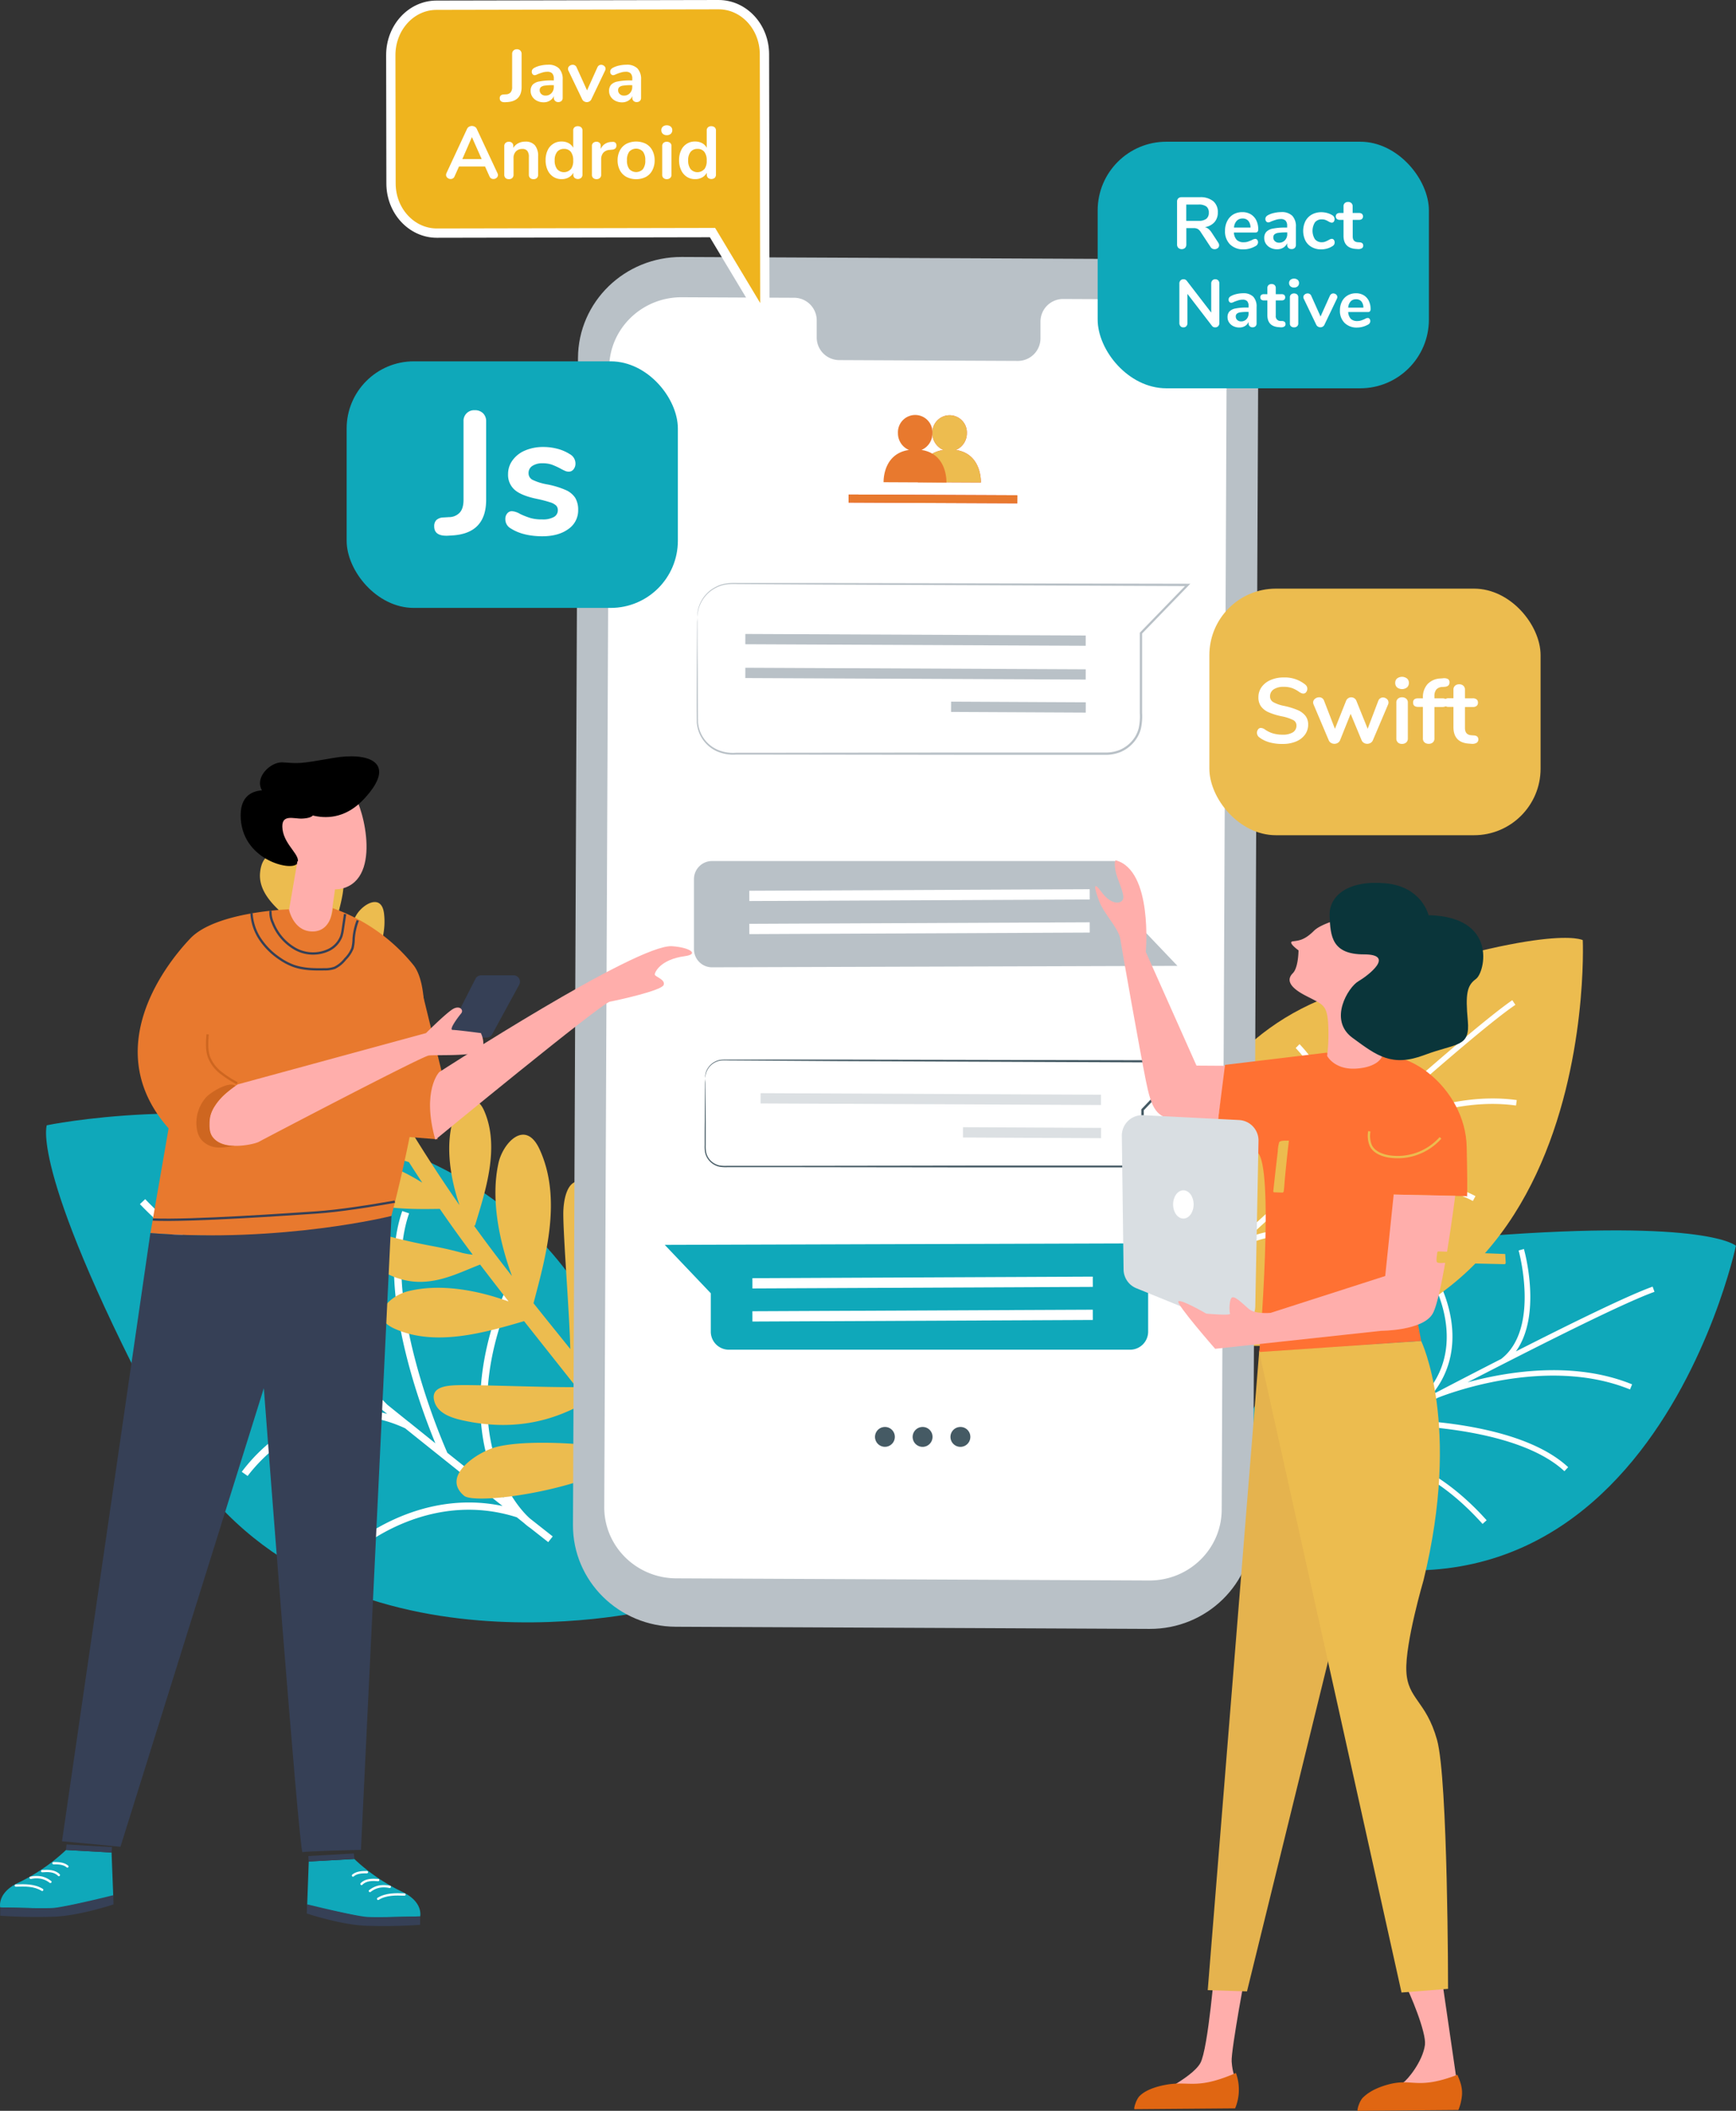 <?xml version="1.0" encoding="UTF-8"?>
<svg xmlns="http://www.w3.org/2000/svg" viewBox="0 0 746.04 906.81">
   <rect x="0" y="0" width="746.04" height="906.81" fill="#333333" stroke="none"/>
   <defs>
      <style>.cls-1{fill:#0fa8ba;}.cls-2{fill:#fff;}.cls-3{fill:#ecbc4f;}.cls-4{fill:#b9c1c7;}.cls-5{fill:#455a64;}.cls-6{fill:#e8505b;}.cls-7{fill:#edbc4f;}.cls-8{fill:#e8792e;}.cls-9{fill:#dce0e3;}.cls-10{fill:#ffaeab;}.cls-11{fill:#e5b34e;}.cls-12{fill:#ff7133;}.cls-13{fill:#d9dee2;}.cls-14{fill:#0a353a;}.cls-15{fill:#e06612;}.cls-16{fill:#364056;}.cls-17,.cls-18,.cls-20{fill:none;}.cls-17{stroke:#ce6620;}.cls-17,.cls-18,.cls-20,.cls-21{stroke-miterlimit:10;}.cls-18{stroke:#364056;}.cls-19{fill:#ce6620;}.cls-20{stroke:#ecbc4f;}.cls-21{fill:#efb41e;stroke:#fff;stroke-width:4px;}</style>
   </defs>
   <title>technology_1</title>
   <g id="Layer_2" data-name="Layer 2">
      <g id="Layer_1-2" data-name="Layer 1">
         <path class="cls-1" d="M522.35,651.67S543.07,538.3,638.7,531,746,535.2,746,535.2,702.29,742.46,522.35,651.67Z" />
         <path class="cls-2" d="M651.45,580.57c11.26-15.68,3.81-42.74,3.44-44l-2.27.64c.09.34,9.3,33.69-7.51,46.61h0c-9.35,4.77-18.87,9.69-28,14.46l-.11,0h0l-1.69.88c9-10.89,9.65-22.91,8.38-31.65A56.19,56.19,0,0,0,617,548.12l-2,1.23c.19.32,18.63,31.37-6.35,53.32-13.89,7.26-26.54,14-36,19,16.59-23.24,8-50.16,7.86-50.45l-2.24.75c.1.29,9.43,29.41-10.86,52.48l-2.59,1.39a21.59,21.59,0,0,0-2.46,1.3l-6.5,3.48,1.11,2.09,8.35-4.47c9.43-4.33,39.82-9.2,71.8,26.44l1.76-1.58c-23.93-26.67-48.45-31.89-64-29.94,5.92-3.15,13-6.91,20.84-11,4.18,0,55.32.12,76.58,19.87l1.61-1.73c-19.08-17.73-59.8-20.16-73.76-20.47l9.64-5.06,0,0,.17-.15,7.94-4.15c1.84-.72,46-18.47,82.59-3.56l.9-2.19c-25.3-10.32-54.13-5.37-70.73-.87,33-17,67.31-34.23,80.35-38.88l-.8-2.23C700,556.38,676.84,567.67,651.45,580.57Z" />
         <path class="cls-3" d="M492.58,572.43s-8.2-114.95,82.61-145.83,105-22.71,105-22.71S689.47,615.51,492.58,572.43Z" />
         <path class="cls-2" d="M599.88,471.4c7-18-7-42.34-7.63-43.49l-2,1.19c.18.3,17.4,30.3,4.34,47h0c-7.86,6.95-15.85,14.08-23.54,21l-.1.08h0l-1.43,1.27c6-12.78,3.65-24.59.23-32.74a56.33,56.33,0,0,0-11.28-17.15l-1.65,1.69c.26.26,25.86,25.73,7.14,53.21-11.64,10.5-22.22,20.13-30.1,27.33,10.28-26.64-4.79-50.56-5-50.81l-2,1.28c.16.26,16.46,26.13,2.56,53.53l-2.17,2a20,20,0,0,0-2,1.88c-3.33,3.05-5.29,4.86-5.43,5l1.6,1.74c.16-.15,2.71-2.5,7-6.41,8-6.54,36.26-18.83,76.12,7.7l1.31-2c-29.82-19.86-54.87-18.81-69.45-13.05,4.95-4.52,10.89-9.93,17.44-15.87,4-1.06,53.61-13.67,79.11.16l1.13-2.08c-22.9-12.41-62.94-4.62-76.53-1.44l8.08-7.3,0,0a1.22,1.22,0,0,1,.12-.19c2.18-2,4.4-4,6.65-6,1.6-1.15,40-29.36,79.1-24l.32-2.34c-27.07-3.69-53.76,8.28-68.71,16.78,27.68-24.72,56.66-49.93,68.12-57.69l-1.33-2C640.91,435.86,621.26,452.58,599.88,471.4Z" />
         <path class="cls-1" d="M278.73,691.82s-147.72,34.84-207-76.7-51.62-131.7-51.62-131.7S293.29,426.81,278.73,691.82Z" />
         <path class="cls-2" d="M124.81,573.6c-24.87-5.32-53.58,18-54.93,19.07l2,2.41c.36-.3,35.73-29,60.19-15.54h0c10.69,8.76,21.65,17.65,32.25,26.19l.11.11h0c.65.53,1.3,1.06,2,1.58-17.87-5.06-32.74.44-42.62,6.59a74.16,74.16,0,0,0-19.92,18.29l2.55,1.78c.28-.39,28-39,67.67-20.48,16.1,12.93,30.84,24.65,41.86,33.38-36.8-7.76-64.72,16.87-65,17.14l2.08,2.31c.3-.27,30.51-26.91,69.05-14.6l3,2.4a27.3,27.3,0,0,0,2.87,2.27l7.63,6,1.93-2.45c-.23-.17-3.81-3-9.8-7.71-10.19-9.1-32.11-43.18-6-100.58l-2.84-1.29c-19.53,42.95-12.9,75.28-2.33,93-6.93-5.49-15.21-12.07-24.31-19.34-2.23-5-29.05-66.8-16.44-102.87l-2.94-1c-11.32,32.38,7.23,82.79,14.23,99.79l-11.19-9,0-.08-.28-.12q-4.53-3.63-9.18-7.39c-1.84-1.83-46.6-45.79-47.9-97.76l-3.11.07c.9,36,22.08,68.15,36.28,85.8-37.95-30.79-76.83-63.15-89.32-76.42l-2.27,2.14C70,527.73,95.85,549.77,124.81,573.6Z" />
         <path class="cls-3" d="M199.46,642.59c-10.17-8.52,5.95-18.92,13.75-20.94,15.19-3.9,48.07-.83,56.86,2-2.14-2.4-4.21-4.87-6.24-7.42q-5.59-7.08-11.23-14.13c-8.3,4.25-25.52,14.18-53.26,8.2-4.66-1-10.76-2.76-12.51-7.75-2.42-6.94,5.32-7.36,10.23-7.48,8.39-.22,37.19,1,50.61.83q-11.23-14.15-22.45-28.33c-17.31,5.06-38.35,11.09-55.8,3.17-11.42-5.19-1.75-14.12,5.86-16,13.62-3.43,29.5-.61,43.31,4.39q-5.24-6.7-10.41-13.44c-.62-.81-1.23-1.62-1.86-2.43-8.28,3.23-15.92,7.2-25.13,7.42s-17.29-3.85-23.95-9.75c-2.94-2.61-6.87-5.36-7.32-9.67-.64-6,5.8-3.44,9.72-2.25a245,245,0,0,0,25.52,6.18c4.71.86,9.1,1.83,13.57,3.08a33.26,33.26,0,0,0,4.41.74q-7.24-9.66-14.13-19.67c-15.24.23-33.67.38-46.09-10-8.12-6.81,1.75-11.91,8.39-11.76,10.29.23,20.9,4.66,30.16,10.51-1.93-2.93-3.85-5.89-5.74-8.85-17.08-5.22-38.33-11.41-48.36-27.5-6.38-10.23,6.36-12.27,13.6-9.77A59.08,59.08,0,0,1,160.59,474c-.79-1.38-1.57-2.77-2.33-4.15-1.86-3.32-3.56-6.68-5.16-10.07-15.08-2.45-33.41-5.47-43.86-17.91-6.83-8.12,3.8-11.41,10.31-10.11,10.32,2.07,20.23,8.56,28.42,16.16-2.13-5.31-4.06-10.67-5.9-16.08-11.86-3.85-26.18-8.62-33-19.93-4.5-7.43,4.51-8.75,9.61-6.88,7.4,2.72,14.06,8.38,19.48,14.82-1.93-5.95-3.82-11.91-5.82-17.86-4.44-3.47-8.82-7.5-12.56-11.06-4.41-4.22-8.69-9.59-8-16.14.84-8.62,7-10.24,13.63-5.32a20,20,0,0,1,6.48,8.55,17.32,17.32,0,0,1,3.93-8.49c2-2.08,3.95-2.67,5.67-2.25,2.92.66,5.18,4.19,5.88,8.07,1.24,6.87-1.43,13.91-2.81,20.55a39.17,39.17,0,0,0-.69,6.33c-.13,2.93-.12,5.89-.42,8.74,1.28,3.93,2.55,7.86,3.84,11.78h0c-.51-10.21.84-21.41,5.93-29.78,2.82-4.64,10.7-9.22,11.8-.61,1.77,13.83-7.46,27.11-14.51,37.83l-.67.11c.61,1.79,1.24,3.57,1.88,5.37a2.22,2.22,0,0,1,.09.28,227.09,227.09,0,0,0,11.49,26.86l0,0a41.49,41.49,0,0,1,1.3-10.28c1.58-6,8.7-13.52,12.68-4.47,5.12,11.62,2.43,25.14-1,37.24,6.72,11,13.79,21.85,21.17,32.43-3.89-11.51-5.94-24.59-3-35.78,1.7-6.41,9.33-14.49,13.6-4.8,6.85,15.56.65,34.3-3.9,49.27l-.39.2h0c3.53,4.92,7.15,9.77,10.81,14.56,1.81,2.35,3.62,4.7,5.44,7l0,0c-5.74-15.77-9.13-33.59-5.77-48.6,1.91-8.57,11.56-19.1,17.66-5.8,9.76,21.27,2.62,46.14-2.62,66.09h0c5.24,6.58,10.54,13.12,15.8,19.67-.36-15.55-3-47.71-3-58.15,0-4.89,1.3-16.35,9.14-13.5,4.34,1.58,7.93,10.46,8.89,14.73,2.15,9.52-1.5,44.34-6.9,67.09h0q5.57,7,11,14.15c1.33,1.76,2.7,3.49,4.08,5.19-2.55-23-4.53-68.11-.83-78.93,1.89-5.5,6.37-14,13.39-12.56,7.28,1.5,6.72,12.66,7.83,18.4,2.56,13.23-5,54.92-7.54,62.42-1.95,5.81-5.23,11.43-7.45,17l.19.2q4.89,5.53,10,10.68l.24-1.08c3.93-18.52,9.85-58.36,12.82-71,1.38-5.85,6.14-19.19,14.74-13.59,4.74,3.11,6.55,14.77,6.49,20.15-.08,11.18-12.42,47.32-24.51,73-.21.48-.44.93-.66,1.39,11.51,10.84,23.54,21.09,35.35,32.38,3.58,3.4-1.4,9.27-5,5.85-17.07-16.3-35.29-30.24-51.08-47.49C249.09,641,204.06,646.44,199.46,642.59Z" />
         <path class="cls-4" d="M494,699.78l-203.62-.93c-24.49-.11-44.25-19.69-44.15-43.74l2.16-501.33c.1-24.07,20.06-43.49,44.56-43.38l203.62.92c24.49.12,44.25,19.7,44.15,43.75L538.53,656.4C538.43,680.46,518.48,699.89,494,699.78Z" />
         <path class="cls-2" d="M496.25,128.63l-39.48-.18a9.72,9.72,0,0,0-9.63,9.8l0,7a9.71,9.71,0,0,1-9.62,9.8l-77-.35a9.72,9.72,0,0,1-9.54-9.89l0-7a9.73,9.73,0,0,0-9.55-9.89l-13.88-.06L293,127.7c-17.16-.07-31.14,13.53-31.21,30.38l-2.11,489.34c-.07,16.84,13.77,30.56,30.92,30.64l203.22.92c17.16.08,31.13-13.53,31.2-30.38l2.11-489.34C527.24,142.42,513.4,128.7,496.25,128.63Z" />
         <path class="cls-5" d="M384.55,617.22a4.26,4.26,0,1,1-4.26-4.19A4.23,4.23,0,0,1,384.55,617.22Z" />
         <path class="cls-5" d="M400.75,617.22a4.27,4.27,0,1,1-4.26-4.19A4.23,4.23,0,0,1,400.75,617.22Z" />
         <path class="cls-5" d="M417,617.22a4.27,4.27,0,1,1-4.27-4.19A4.23,4.23,0,0,1,417,617.22Z" />
         <path class="cls-4" d="M299.68,265.14s0-.36,0-1.07a14.16,14.16,0,0,1,.53-3.1,14.62,14.62,0,0,1,7.85-9.06c2.42-1.26,5.59-1.56,8.84-1.44h37l156.47.31h1.16l-.8.83-20.06,20.71.14-.34v34.3a25.06,25.06,0,0,1-.52,6.82,14.56,14.56,0,0,1-3.29,6.05,15.32,15.32,0,0,1-5.64,4,17,17,0,0,1-6.77,1.12H461.37l-50.56,0-85.61-.11-8.91,0a17.38,17.38,0,0,1-8.39-1.48,14.74,14.74,0,0,1-8.45-12.28c-.08-9.55,0-17.71,0-24.41s.07-11.85.09-15.41c0-1.73,0-3.07.05-4s.05-1.37.05-1.37,0,.46.06,1.37,0,2.27.05,4c0,3.56,0,8.75.09,15.41s0,14.9.14,24.37A14.14,14.14,0,0,0,308.18,322a16.72,16.72,0,0,0,8.11,1.39l8.91,0,85.61-.11,50.56,0h13.26a16,16,0,0,0,6.38-1.05,14.25,14.25,0,0,0,5.27-3.7,13.51,13.51,0,0,0,3.06-5.65,24.09,24.09,0,0,0,.49-6.57v-34.5l.14-.15,20.08-20.7.36.83-156.48-.65-26.3-.15-10.72-.07c-3.29-.14-6.28.11-8.69,1.33a14.29,14.29,0,0,0-5.45,4.3,14.72,14.72,0,0,0-2.38,4.49A20.31,20.31,0,0,0,299.68,265.14Z" />
         <polygon class="cls-4" points="466.58 277.43 320.3 276.76 320.31 272.35 466.59 273.01 466.58 277.43" />
         <polygon class="cls-4" points="466.58 291.95 320.3 291.29 320.31 286.87 466.59 287.54 466.58 291.95" />
         <rect class="cls-4" x="435.44" y="274.82" width="4.42" height="57.88" transform="translate(131.77 739.94) rotate(-89.72)" />
         <path class="cls-6" d="M410.8,193.3a7.76,7.76,0,0,0,4.71-7.19,7.42,7.42,0,1,0-14.83-.06,7.76,7.76,0,0,0,4.73,7.25C394,195,394.52,207.16,394.52,207.16l27,.13S422.11,195,410.8,193.3Z" />
         <path class="cls-7" d="M410.8,193.3a7.76,7.76,0,0,0,4.71-7.19,7.42,7.42,0,1,0-14.83-.06,7.76,7.76,0,0,0,4.73,7.25C394,195,394.52,207.16,394.52,207.16l27,.13S422.11,195,410.8,193.3Z" />
         <path class="cls-8" d="M396,193.3a7.74,7.74,0,0,0,4.71-7.19,7.42,7.42,0,1,0-14.82-.06,7.75,7.75,0,0,0,4.72,7.25c-11.41,1.68-10.89,13.86-10.89,13.86l27,.13S407.3,195,396,193.3Z" />
         <rect class="cls-6" x="364.68" y="212.61" width="72.52" height="3.45" transform="translate(0.98 -1.82) rotate(0.26)" />
         <rect class="cls-8" x="364.68" y="212.61" width="72.52" height="3.47" transform="translate(0.98 -1.82) rotate(0.26)" />
         <path class="cls-5" d="M303.08,463.06a5.55,5.55,0,0,1,0-1.05,7,7,0,0,1,1-2.93,7.89,7.89,0,0,1,3.84-3.28c1.94-.86,4.38-.52,7-.6h44.86l151,.31H512l-.79.83L491.4,477.12l.14-.34v1.65q0,6.18,0,12.28c0,1,0,2,0,3.07a8,8,0,0,1-.81,3.1,8.31,8.31,0,0,1-4.75,4.17,9.2,9.2,0,0,1-3.18.47H461.71l-45.59,0-77.2-.1-15.68,0-7.21,0h-3.44a16.06,16.06,0,0,1-3.38-.19,8.11,8.11,0,0,1-5.18-3.61,7.85,7.85,0,0,1-1.08-2.82,16.28,16.28,0,0,1-.12-2.85c0-3.66,0-7,.05-10,0-6,.07-10.68.09-13.89,0-1.57,0-2.77.06-3.62s.05-1.23.05-1.23,0,.42.05,1.23,0,2,.05,3.62c0,3.21.05,7.88.1,13.89,0,3,0,6.38,0,10a17,17,0,0,0,.13,2.77,7.18,7.18,0,0,0,1,2.62,7.58,7.58,0,0,0,4.85,3.35,15.79,15.79,0,0,0,3.26.15H316l7.21,0,15.68,0,77.2-.11,45.59,0h21.06a8.12,8.12,0,0,0,2.84-.42,7.31,7.31,0,0,0,4.17-3.66,7,7,0,0,0,.72-2.73c0-1,0-2,0-3V476.58l.13-.14c6.78-7.12,13.47-14.14,19.79-20.79l.37.84-151-.64-44.86-.29c-2.62.05-5-.31-6.86.49a7.69,7.69,0,0,0-3.78,3.13A7.46,7.46,0,0,0,303.2,462C303.1,462.7,303.1,463.06,303.08,463.06Z" />
         <polygon class="cls-9" points="473.14 474.71 326.86 474.04 326.87 469.63 473.15 470.29 473.14 474.71" />
         <rect class="cls-9" x="441.26" y="456.89" width="4.42" height="59.35" transform="translate(-45.22 927.69) rotate(-89.72)" />
         <path class="cls-1" d="M493.41,541.87v30.27a7.76,7.76,0,0,1-7.83,7.69H313.3a7.76,7.76,0,0,1-7.84-7.69V555.59L285.68,534.8l199.87-.62A7.76,7.76,0,0,1,493.41,541.87Z" />
         <polygon class="cls-2" points="323.35 553.52 469.63 552.85 469.62 548.44 323.34 549.1 323.35 553.52" />
         <polygon class="cls-2" points="323.35 567.73 469.63 567.06 469.62 562.65 323.34 563.31 323.35 567.73" />
         <path class="cls-4" d="M298.23,407.86V377.59a7.77,7.77,0,0,1,7.83-7.69H478.35a7.77,7.77,0,0,1,7.83,7.69v16.55L506,414.93l-199.87.63A7.77,7.77,0,0,1,298.23,407.86Z" />
         <polygon class="cls-2" points="468.29 396.22 322.01 396.88 322.03 401.3 468.31 400.63 468.29 396.22" />
         <polygon class="cls-2" points="468.29 382.01 322.01 382.67 322.02 387.08 468.31 386.42 468.29 382.01" />
         <path class="cls-10" d="M526.84,457.87l-12.65-.08L492.4,408.93s3.16-35.14-13-39.36c0,0-.71.7,0,4.57s4.21,10.19,3.16,12.3-5.27,2.11-9.14-3.16-3.16-1.76-1.05,3.86,8.43,11.6,9.14,16.52,8.43,48.15,10.89,60.45,4.57,16.17,13,16.87S523.33,482,523.33,482Z" />
         <path class="cls-10" d="M603.37,851.54c2.64,4.75,9.63,21.64,9,26.89-.92,7.25-7.77,15.42-9.49,16.34,0,0-.09.05-.09.1,0,.43,6.24,1.09,11.43.43,3.19-.41,8.67-.47,11.53-3.23l-6.26-43h0Z" />
         <path class="cls-10" d="M522.18,843.37l13.71.7s-6.94,36.69-6.59,41.61,1.58,7,1.58,7,.09,7.65-2.9,8-33.65.44-33.65.44,17.84-8.17,21.53-14.85C519.24,880.12,522.18,843.37,522.18,843.37Z" />
         <polygon class="cls-11" points="535.89 855.5 519.02 854.97 541.16 580.31 604.42 576.62 535.89 855.5" />
         <path class="cls-3" d="M541.16,580.83l69.59-4.74s17.4,35.85,1,102.8c0,0-7.9,26.89-7.38,39s8.44,12.65,13.18,29.52,4.75,107,4.75,107l-20,1.58Z" />
         <path class="cls-12" d="M610.75,576.09l-69.59,4.74s6.85-81.18-1-85.93-17.93-4.22-17.93-4.22l4.22-33.21,43.84-5.27s5.19,10.54,18.9,3.16,40.59,11.6,41.12,37.43,0,21.09,0,21.09l-31.46-.7Z" />
         <path class="cls-13" d="M491.34,479.08l41.15,2.09a8.81,8.81,0,0,1,8.35,9l-1.39,71.13a8.8,8.8,0,0,1-12.11,8l-39-15.87a8.81,8.81,0,0,1-5.49-8L482.1,488A8.79,8.79,0,0,1,491.34,479.08Z" />
         <path class="cls-10" d="M598.93,513.18l-3.64,35L546.08,564s-6.68.71-9.49-1.75-5.62-5.28-7-4.92-1.4,6-1,7-10.19,0-10.19,0-10.9-6.32-12-5.27,15.81,20.39,15.81,20.39l71.35-7.73s17.92,0,22.14-7.39,9.67-50.61,9.67-50.61Z" />
         <path class="cls-10" d="M585.09,392.45s-16.16,3.17-20.38,7.38-6.68,4.22-9.14,4.57,2.46,3.87,2.46,3.87,0,7.38-2.46,9.84-2.11,5.62,5.27,9.49,9.14,3.86,9.84,10.89a77,77,0,0,1-.35,15.12s3.15,6.19,12.83,5.44c9.05-.7,10.63-4.92,10.63-4.92s8.52-10.37,8.17-20.56S604.07,396.67,585.09,392.45Z" />
         <path class="cls-14" d="M613.91,393.16s-2.81-12.31-18.62-13.71-24.25,5.27-23.9,14.06S572.44,410,586.15,410s1.76,9.14-2.46,11.6-13,16.52-2.46,24.25,16.87,12.66,30.93,7.38,19.68-3.16,18.62-14.76-.35-15.11,3.52-17.92S643.79,393.86,613.91,393.16Z" />
         <path class="cls-15" d="M531.14,890.56c-17.39,7.51-20,3.1-30.51,5.14-7.51,1.44-10.11,4-10.8,4.67-1.59,1.45-2.79,5.74-2.27,5.74l43.23-.35a20.79,20.79,0,0,0,1.54-6.37A21.14,21.14,0,0,0,531.14,890.56Z" />
         <path class="cls-15" d="M626.32,891.33c-17.39,6.63-19.18,1.31-29.74,4.17-7.38,2-10.11,4.94-10.81,5.58-1.58,1.45-2.79,5.73-2.26,5.73l43.23-.35a21.31,21.31,0,0,0,1.54-6.37C628.59,896.19,627,893.14,626.32,891.33Z" />
         <rect class="cls-1" x="148.97" y="155.23" width="142.34" height="105.93" rx="28.87" />
         <rect class="cls-1" x="471.72" y="60.88" width="142.34" height="105.93" rx="29.51" />
         <rect class="cls-3" x="519.72" y="252.88" width="142.34" height="105.93" rx="28.59" />
         <path class="cls-16" d="M206.8,419h13.9a2.75,2.75,0,0,1,2.41,4.07l-11.58,21.23a2.76,2.76,0,0,1-2.35,1.44l-13.34.32a2.76,2.76,0,0,1-2.52-4l11-21.55A2.76,2.76,0,0,1,206.8,419Z" />
         <path class="cls-8" d="M175.93,488.46l12.21,1s-7.51-19,1.67-29.07l-8.51-34.75Z" />
         <path class="cls-10" d="M121.18,358.21s11.52,29.16,27.45,23,6.37-38.47,2.45-40.92-9.56,4.41-15,8.08-5.15,2.45-8.58,2.21S117.75,347.68,121.18,358.21Z" />
         <path d="M125,346s16.82,13,31.51-2.84,1.66-20.14-13.27-17.54-14.45,2.37-21.8,1.9S102.24,341.47,125,346Z" />
         <path d="M129.49,343.36s11.69,7.67.47,8.3c-3.78.21-9.48-2.37-8.53,4.74s8.53,11.37,6.16,14.69-24.17-1.66-24.17-20.85S129.49,343.36,129.49,343.36Z" />
         <path class="cls-10" d="M127.83,369.9l-4,23.22s1,11.38,9.48,11.62S143,388.86,143,388.86l1-6.93S137.07,381.51,127.83,369.9Z" />
         <path class="cls-8" d="M124.16,390.64s-31.43,1-42.38,12.52c-12.32,12.95-38.46,48.65-9.32,81.59l-7.82,45s66.82,5.45,103.55-7.35c0,0,24.17-89.33,9.48-107.81A77.61,77.61,0,0,0,143,390.16s-.4,10-8.69,10S124.16,390.64,124.16,390.64Z" />
         <path class="cls-16" d="M64.62,529.73,26.65,791l25.12,2.37,61.61-197S128.54,796.19,130,795.71s25.12-1,25.12-1l13.11-272.34S121.43,534.11,64.62,529.73Z" />
         <path class="cls-10" d="M102.29,465.82s-14,8-12.36,19,19.23,6.87,21.29,5.72,69.82-36.62,73-37.08,22.66.68,23.35-3a11,11,0,0,0-.91-6.64s-10.31-1.37-12.14-1.37,2.52-5.72,3.67-7.1-.46-3.43-3.21-2.06-11.9,10.53-11.9,10.53Z" />
         <path class="cls-10" d="M188.75,460.58s-7.63,7.86-1.67,29.06c0,0,71.24-58.61,75-59.32s22.16-4.77,23.11-7.15-3.81-3.57-3.81-4.53,2.38-6.43,12.86-7.86c6.59-.9,2-3.82-5.48-4.29C273.56,405.54,188.75,460.58,188.75,460.58Z" />
         <path class="cls-1" d="M28.37,794.76l19.57,1.09.73,18.86-25,5.27L.09,819.42s-1.46-6.17,7.61-10.52A80.58,80.58,0,0,0,28.37,794.76Z" />
         <path class="cls-16" d="M.09,819.42V823a225.1,225.1,0,0,0,23.7.39c11-.55,25-5.26,25-5.26l-.11-3.95S28.82,819.15,23,819.64C19,820,.09,819.42.09,819.42Z" />
         <path class="cls-2" d="M13.3,807.21a11.14,11.14,0,0,1,4.38-.08,8.69,8.69,0,0,1,3.62,1.7c.5.4,1.22-.31.71-.71a10.09,10.09,0,0,0-4.06-2,12.49,12.49,0,0,0-4.91.09c-.64.12-.37,1.08.26,1Z" />
         <path class="cls-2" d="M18.13,804.34c2.33-.18,5.06-.29,6.82,1.54.45.47,1.15-.24.71-.7-2-2-4.92-2-7.53-1.84-.64,0-.64,1,0,1Z" />
         <path class="cls-2" d="M23,800.92c1.88,0,4.07,0,5.6,1.27a.49.49,0,1,0,.7-.7c-1.76-1.48-4.11-1.57-6.3-1.57a.5.5,0,0,0,0,1Z" />
         <path class="cls-2" d="M6.8,810.53c3.75-.15,7.79-.27,11.1,1.79.55.34,1.05-.52.5-.86-3.46-2.16-7.67-2.08-11.6-1.93-.64,0-.64,1,0,1Z" />
         <polygon class="cls-16" points="47.97 795.85 28.32 794.74 28.6 792.39 48.14 793.5 47.97 795.85" />
         <path class="cls-1" d="M152.27,798.63l-19.58,1.08L132,818.57l25,5.27,23.57-.56s1.45-6.16-7.61-10.51A80.65,80.65,0,0,1,152.27,798.63Z" />
         <path class="cls-16" d="M180.55,823.28v3.63a226.67,226.67,0,0,1-23.71.38c-11-.55-25-5.26-25-5.26l.11-3.95s19.85,4.93,25.63,5.42C161.67,823.84,180.55,823.28,180.55,823.28Z" />
         <path class="cls-2" d="M167.6,810.11a12.3,12.3,0,0,0-4.91-.08,9.84,9.84,0,0,0-4.06,2c-.51.4.2,1.1.7.7A8.92,8.92,0,0,1,163,811a11,11,0,0,1,4.38.09c.62.11.89-.85.26-1Z" />
         <path class="cls-2" d="M162.51,807.21C159.9,807,156.93,807,155,809c-.44.46.26,1.17.71.71,1.76-1.84,4.49-1.72,6.82-1.54.64,0,.64-1,0-1Z" />
         <path class="cls-2" d="M157.68,803.78c-2.19,0-4.54.09-6.31,1.57a.5.5,0,1,0,.71.7c1.53-1.27,3.72-1.27,5.6-1.27a.5.5,0,0,0,0-1Z" />
         <path class="cls-2" d="M173.84,813.39c-3.93-.15-8.15-.23-11.61,1.93-.54.34,0,1.2.51.86,3.3-2.06,7.35-1.93,11.1-1.79.64,0,.64-1,0-1Z" />
         <polygon class="cls-16" points="132.66 799.72 152.32 798.6 152.03 796.25 132.5 797.36 132.66 799.72" />
         <path class="cls-17" d="M101.91,465.36a47,47,0,0,1-7.17-4.64,15.87,15.87,0,0,1-5-6.81c-1-3.05-.78-6.35-.51-9.56" />
         <path class="cls-18" d="M65.69,523.91c16.45.73,59.51-2.33,69.83-3s24-2.89,34.15-4.67" />
         <path class="cls-19" d="M97.76,469.12a24.4,24.4,0,0,0-5.55,6.14,12.74,12.74,0,0,0-2.14,7.05c-.07,2.14,0,4.42,1.26,6.14,2.16,2.94,6.22,4,9.74,3.83-2.53.26-5.84,1-8.35.6a9.76,9.76,0,0,1-6.48-3.61A10.08,10.08,0,0,1,84.6,485a16.62,16.62,0,0,1,4-13.64c1.76-1.94,9.92-7.17,12.53-4.82C99.93,467.36,98.7,468.35,97.76,469.12Z" />
         <path class="cls-18" d="M116.25,391.29a10.86,10.86,0,0,0,1,5.18,22.05,22.05,0,0,0,9.68,11.2,15.77,15.77,0,0,0,14.51.36,10.79,10.79,0,0,0,5.28-5.92,18.16,18.16,0,0,0,.58-2.73l1-6.71" />
         <path class="cls-18" d="M108.09,392.33a22.31,22.31,0,0,0,3.71,11.13,30.37,30.37,0,0,0,8.36,8.32,26.22,26.22,0,0,0,6,3.16c4.21,1.49,8.78,1.56,13.24,1.47a12.32,12.32,0,0,0,4.41-.64,12.88,12.88,0,0,0,4.56-3.76,13.42,13.42,0,0,0,3.11-4.67,17.85,17.85,0,0,0,.5-4.07,27.26,27.26,0,0,1,1.78-7.87" />
         <path class="cls-2" d="M186.6,226.15a3.73,3.73,0,0,1,.94-2.75,4.61,4.61,0,0,1,3-1.09l2.41-.15a6.28,6.28,0,0,0,4.67-2c1.06-1.2,1.58-3,1.58-5.49V181.05a4.54,4.54,0,0,1,4.82-4.82,4.83,4.83,0,0,1,3.58,1.32,4.72,4.72,0,0,1,1.32,3.5v33.66q0,14.22-14.08,15.28l-2.41.15Q186.6,230.37,186.6,226.15Z" />
         <path class="cls-2" d="M219.58,227.06a4.49,4.49,0,0,1-2.41-4.07,3.55,3.55,0,0,1,.83-2.45,2.62,2.62,0,0,1,2-.94,8.28,8.28,0,0,1,3.54,1.21,33.29,33.29,0,0,0,4.4,1.73,18.05,18.05,0,0,0,5.09.6,9.69,9.69,0,0,0,4.93-1,3.28,3.28,0,0,0,1.77-2.94,2.81,2.81,0,0,0-.72-2,6.52,6.52,0,0,0-2.56-1.4,55.48,55.48,0,0,0-5.61-1.46q-6.7-1.37-9.6-3.85a8.54,8.54,0,0,1-2.9-6.85,9.9,9.9,0,0,1,2-6,12.64,12.64,0,0,1,5.39-4.14,19.57,19.57,0,0,1,7.79-1.47,23.25,23.25,0,0,1,6.1.79,18.46,18.46,0,0,1,5.27,2.29,4.57,4.57,0,0,1,2.41,4,3.88,3.88,0,0,1-.83,2.52,2.54,2.54,0,0,1-2,1,4,4,0,0,1-1.62-.34,19.77,19.77,0,0,1-2-1,32.67,32.67,0,0,0-3.76-1.7,12,12,0,0,0-3.92-.56,7.58,7.58,0,0,0-4.4,1.13,3.56,3.56,0,0,0-1.62,3.09,3.14,3.14,0,0,0,1.65,2.86,24.16,24.16,0,0,0,6.41,2,36.66,36.66,0,0,1,7.9,2.4,9.35,9.35,0,0,1,4.11,3.39,9.93,9.93,0,0,1,1.24,5.2,9.66,9.66,0,0,1-4.26,8.21q-4.24,3.09-11.33,3.08Q224.63,230.29,219.58,227.06Z" />
         <path class="cls-2" d="M545.5,318.89a12.79,12.79,0,0,1-4.42-2.2,2.42,2.42,0,0,1-.42-3.35,1.46,1.46,0,0,1,1.17-.61,3.22,3.22,0,0,1,1.63.55,11.71,11.71,0,0,0,3.57,1.78,14.35,14.35,0,0,0,4.12.56,8.15,8.15,0,0,0,4.44-1,3.33,3.33,0,0,0,1.55-3,2.54,2.54,0,0,0-1.45-2.31,18.77,18.77,0,0,0-4.82-1.57A28.73,28.73,0,0,1,545.2,306a8.12,8.12,0,0,1-3.29-2.54,6.57,6.57,0,0,1-1.11-3.93,7.38,7.38,0,0,1,1.39-4.4,9.19,9.19,0,0,1,3.87-3,13.6,13.6,0,0,1,5.57-1.09,13.87,13.87,0,0,1,9.23,3,3,3,0,0,1,.74.86,2.28,2.28,0,0,1,.21,1,2.22,2.22,0,0,1-.49,1.44,1.47,1.47,0,0,1-1.17.62,2.11,2.11,0,0,1-.73-.12,6,6,0,0,1-.9-.44,13.23,13.23,0,0,0-3.15-1.76,10.72,10.72,0,0,0-3.74-.58,7.43,7.43,0,0,0-4.27,1.09,3.5,3.5,0,0,0-1.56,3,2.77,2.77,0,0,0,1.39,2.49,15.8,15.8,0,0,0,4.71,1.63,32.14,32.14,0,0,1,5.73,1.76,8.54,8.54,0,0,1,3.37,2.48,6,6,0,0,1,1.17,3.77,7.15,7.15,0,0,1-1.37,4.34,8.93,8.93,0,0,1-3.84,2.93,14.47,14.47,0,0,1-5.69,1.05A20.07,20.07,0,0,1,545.5,318.89Z" />
         <path class="cls-2" d="M593.15,300a2.07,2.07,0,0,1,1.17-.36,2.51,2.51,0,0,1,1.65.62,1.94,1.94,0,0,1,.73,1.52,2.08,2.08,0,0,1-.2.92L590,318a2.39,2.39,0,0,1-1,1.15,2.79,2.79,0,0,1-1.45.39,2.73,2.73,0,0,1-1.41-.39,2.44,2.44,0,0,1-1-1.15l-4.71-11.34L575.89,318a2.44,2.44,0,0,1-1,1.15,2.79,2.79,0,0,1-1.45.39,2.82,2.82,0,0,1-1.43-.39,2.37,2.37,0,0,1-1-1.15l-6.5-15.34a2.64,2.64,0,0,1-.2-.88,2,2,0,0,1,.79-1.56,2.67,2.67,0,0,1,1.75-.66A2.14,2.14,0,0,1,569,301l4.68,12.09,4.79-12a2.38,2.38,0,0,1,4.44,0l4.84,12L592.34,301A2.13,2.13,0,0,1,593.15,300Z" />
         <path class="cls-2" d="M600.38,295.3a2.52,2.52,0,0,1-.79-1.92,2.45,2.45,0,0,1,.79-1.9,3.53,3.53,0,0,1,4.27,0,2.4,2.4,0,0,1,.81,1.9,2.49,2.49,0,0,1-.79,1.92,3.48,3.48,0,0,1-4.29,0Zm.38,23.67a2.25,2.25,0,0,1-.69-1.77V301.9a2.17,2.17,0,0,1,.69-1.74,2.6,2.6,0,0,1,1.77-.6,2.68,2.68,0,0,1,1.78.6,2.12,2.12,0,0,1,.71,1.74v15.3a2.19,2.19,0,0,1-.71,1.77,2.64,2.64,0,0,1-1.78.61A2.56,2.56,0,0,1,600.76,319Z" />
         <path class="cls-2" d="M617.27,296.19a4.39,4.39,0,0,0-.83,2.86V300h3.37q2.22,0,2.22,1.86c0,1.25-.74,1.87-2.22,1.87h-3.37V317.2a2.19,2.19,0,0,1-.69,1.75,2.61,2.61,0,0,1-1.77.59,2.67,2.67,0,0,1-1.78-.59,2.14,2.14,0,0,1-.71-1.75V303.69h-2c-1.48,0-2.22-.62-2.22-1.87S608,300,609.5,300h2v-.28a8.25,8.25,0,0,1,2-5.84,8,8,0,0,1,5.53-2.4l1-.08a3.63,3.63,0,0,1,2.24.33,1.63,1.63,0,0,1,.65,1.41c0,1.14-.65,1.77-1.94,1.9l-1,.08A3.62,3.62,0,0,0,617.27,296.19Z" />
         <path class="cls-2" d="M635.31,317.68a1.63,1.63,0,0,1-.77,1.45,3.65,3.65,0,0,1-2.2.41l-1.07-.08q-6.66-.46-6.66-7.13v-8.64h-2a2.5,2.5,0,0,1-1.65-.48,1.71,1.71,0,0,1-.57-1.39,1.69,1.69,0,0,1,.57-1.38,2.5,2.5,0,0,1,1.65-.48h2v-3.65a2.21,2.21,0,0,1,.67-1.7,2.57,2.57,0,0,1,1.82-.64,2.53,2.53,0,0,1,1.79.64,2.21,2.21,0,0,1,.67,1.7V300h3.37a2.52,2.52,0,0,1,1.65.48,1.69,1.69,0,0,1,.57,1.38,1.71,1.71,0,0,1-.57,1.39,2.52,2.52,0,0,1-1.65.48h-3.37v9c0,1.95.9,3,2.7,3.13l1.07.08C634.65,316,635.31,316.57,635.31,317.68Z" />
         <path class="cls-2" d="M523.91,105.4a1.48,1.48,0,0,1-.58,1.19,2.17,2.17,0,0,1-2.32.24,2.09,2.09,0,0,1-.77-.71l-4.18-6.34a4,4,0,0,0-1.33-1.41A3.65,3.65,0,0,0,512.9,98h-3.08v7a2.07,2.07,0,0,1-.53,1.49,2.19,2.19,0,0,1-2.9,0,2,2,0,0,1-.55-1.49V86.64a1.91,1.91,0,0,1,.51-1.42,2,2,0,0,1,1.43-.5h7.85a8.58,8.58,0,0,1,5.72,1.68,6,6,0,0,1,2,4.85,6.11,6.11,0,0,1-1.46,4.22,6.9,6.9,0,0,1-4.12,2.12,3.86,3.86,0,0,1,1.6.78,7,7,0,0,1,1.35,1.57l2.85,4.36A2,2,0,0,1,523.91,105.4ZM518.42,94a3.2,3.2,0,0,0,1.06-2.65,3.16,3.16,0,0,0-1.06-2.65,5.49,5.49,0,0,0-3.36-.83h-5.27v7h5.27A5.28,5.28,0,0,0,518.42,94Z" />
         <path class="cls-2" d="M540.3,103.05a1.67,1.67,0,0,1,.33,1.09,1.89,1.89,0,0,1-1.16,1.63,10.36,10.36,0,0,1-2.42,1,9.94,9.94,0,0,1-2.57.36,8,8,0,0,1-5.87-2.13,7.83,7.83,0,0,1-2.16-5.84,8.9,8.9,0,0,1,.94-4.17A6.87,6.87,0,0,1,530,92.13a7.51,7.51,0,0,1,3.88-1,7,7,0,0,1,3.6.91,6.21,6.21,0,0,1,2.39,2.58,8.55,8.55,0,0,1,.85,3.92q0,1.35-1.2,1.35h-9.25a4.9,4.9,0,0,0,1.22,3.18,4.12,4.12,0,0,0,3,1,5.71,5.71,0,0,0,1.78-.25q.76-.26,1.74-.69a3.3,3.3,0,0,1,1.38-.5A1,1,0,0,1,540.3,103.05Zm-8.85-8.16a4.69,4.69,0,0,0-1.14,2.88h7.09a4.5,4.5,0,0,0-.94-2.9,3.11,3.11,0,0,0-2.45-1A3.37,3.37,0,0,0,531.45,94.89Z" />
         <path class="cls-2" d="M555.36,92.71a6.59,6.59,0,0,1,1.55,4.81v7.66a1.74,1.74,0,0,1-.5,1.33A1.86,1.86,0,0,1,555,107a1.84,1.84,0,0,1-1.33-.5,1.76,1.76,0,0,1-.52-1.32v-.69a4.16,4.16,0,0,1-1.68,1.91,5,5,0,0,1-2.65.69,6.09,6.09,0,0,1-2.79-.63,4.89,4.89,0,0,1-2-1.72,4.37,4.37,0,0,1-.72-2.45,3.87,3.87,0,0,1,.86-2.66A5.24,5.24,0,0,1,547,98.21a25.79,25.79,0,0,1,5.36-.44h.79v-.72a3.21,3.21,0,0,0-.66-2.24,2.8,2.8,0,0,0-2.13-.71,6.63,6.63,0,0,0-1.85.27c-.63.18-1.37.43-2.23.77a3.22,3.22,0,0,1-1.19.41,1.19,1.19,0,0,1-.93-.41,1.56,1.56,0,0,1-.36-1.07,1.58,1.58,0,0,1,.27-.92,2.45,2.45,0,0,1,.89-.74,10.16,10.16,0,0,1,2.62-.94,13.56,13.56,0,0,1,3-.35A6.38,6.38,0,0,1,555.36,92.71Zm-3.17,10.51a3.81,3.81,0,0,0,1-2.72v-.66h-.57a22.38,22.38,0,0,0-3.26.19,3.22,3.22,0,0,0-1.66.66,1.67,1.67,0,0,0-.5,1.29,2.13,2.13,0,0,0,.7,1.65,2.52,2.52,0,0,0,1.74.64A3.35,3.35,0,0,0,552.19,103.22Z" />
         <path class="cls-2" d="M563.67,106.12a6.66,6.66,0,0,1-2.68-2.76A9.6,9.6,0,0,1,561,95a7,7,0,0,1,2.77-2.84,8.3,8.3,0,0,1,4.12-1,9.19,9.19,0,0,1,2.46.35,8.16,8.16,0,0,1,2.18.94,1.93,1.93,0,0,1,1,1.66,1.8,1.8,0,0,1-.33,1.12,1,1,0,0,1-.86.42,1.78,1.78,0,0,1-.72-.16,6.5,6.5,0,0,1-.75-.37,8.43,8.43,0,0,0-1.32-.65,4.28,4.28,0,0,0-1.45-.23,3.66,3.66,0,0,0-3,1.27,6.83,6.83,0,0,0,0,7.28,3.68,3.68,0,0,0,3,1.27,3.8,3.8,0,0,0,1.4-.24,11.44,11.44,0,0,0,1.37-.64,5.3,5.3,0,0,1,.81-.42,1.72,1.72,0,0,1,.69-.15,1,1,0,0,1,.85.44,1.74,1.74,0,0,1,.34,1.1,1.83,1.83,0,0,1-.23.93,2.21,2.21,0,0,1-.77.7,8.18,8.18,0,0,1-2.26,1,9.76,9.76,0,0,1-2.63.36A8.13,8.13,0,0,1,563.67,106.12Z" />
         <path class="cls-2" d="M585.84,105.52a1.29,1.29,0,0,1-.61,1.15,3,3,0,0,1-1.74.33l-.85-.06q-5.26-.39-5.27-5.65V94.45H575.8a2,2,0,0,1-1.3-.38,1.53,1.53,0,0,1,0-2.19,2,2,0,0,1,1.3-.38h1.57V88.61a1.8,1.8,0,0,1,.53-1.35,2.05,2.05,0,0,1,1.44-.5,2,2,0,0,1,1.42.5,1.8,1.8,0,0,1,.53,1.35V91.5H584a2,2,0,0,1,1.3.38,1.56,1.56,0,0,1,0,2.19,2,2,0,0,1-1.3.38h-2.67v7.12c0,1.55.71,2.37,2.13,2.48l.85.06C585.32,104.17,585.84,104.65,585.84,105.52Z" />
         <path class="cls-2" d="M523.54,120.47a1.93,1.93,0,0,1,.47,1.35v16.94a1.89,1.89,0,0,1-.49,1.36,1.66,1.66,0,0,1-1.27.52,1.63,1.63,0,0,1-1.41-.66L510.3,126.26v12.5a2,2,0,0,1-.46,1.36,1.62,1.62,0,0,1-1.27.52,1.59,1.59,0,0,1-1.27-.52,2,2,0,0,1-.47-1.36V121.82a1.9,1.9,0,0,1,.49-1.35,1.77,1.77,0,0,1,1.3-.5,1.63,1.63,0,0,1,1.39.66l10.51,13.66V121.82a1.89,1.89,0,0,1,.48-1.35,1.64,1.64,0,0,1,1.25-.5A1.72,1.72,0,0,1,523.54,120.47Z" />
         <path class="cls-2" d="M538.58,127.46a6.11,6.11,0,0,1,1.43,4.43v7.05a1.64,1.64,0,0,1-.46,1.22,1.77,1.77,0,0,1-1.28.45,1.67,1.67,0,0,1-1.22-.46,1.6,1.6,0,0,1-.48-1.21v-.64a3.77,3.77,0,0,1-1.54,1.76,4.61,4.61,0,0,1-2.44.64,5.71,5.71,0,0,1-2.57-.58,4.55,4.55,0,0,1-1.82-1.59,4,4,0,0,1-.67-2.25,3.54,3.54,0,0,1,.8-2.45,4.75,4.75,0,0,1,2.58-1.3,23.49,23.49,0,0,1,4.94-.41h.72v-.66a3,3,0,0,0-.6-2.07,2.61,2.61,0,0,0-2-.65,6.36,6.36,0,0,0-1.7.25,21.34,21.34,0,0,0-2,.71,2.87,2.87,0,0,1-1.1.37,1.07,1.07,0,0,1-.85-.37,1.43,1.43,0,0,1-.33-1,1.54,1.54,0,0,1,.24-.86,2.35,2.35,0,0,1,.83-.67,9.05,9.05,0,0,1,2.41-.87,12.49,12.49,0,0,1,2.75-.32A5.89,5.89,0,0,1,538.58,127.46Zm-2.92,9.67a3.48,3.48,0,0,0,.91-2.5V134h-.52a20.7,20.7,0,0,0-3,.17,3,3,0,0,0-1.53.61,1.53,1.53,0,0,0-.46,1.18,2,2,0,0,0,.65,1.52,2.29,2.29,0,0,0,1.6.59A3.07,3.07,0,0,0,535.66,137.13Z" />
         <path class="cls-2" d="M552.45,139.25a1.18,1.18,0,0,1-.56,1.06,2.7,2.7,0,0,1-1.61.3l-.77-.06q-4.86-.35-4.86-5.19v-6.3h-1.44a1.84,1.84,0,0,1-1.2-.34,1.44,1.44,0,0,1,0-2,1.84,1.84,0,0,1,1.2-.34h1.44v-2.66a1.65,1.65,0,0,1,.49-1.24,1.87,1.87,0,0,1,1.33-.46,1.81,1.81,0,0,1,1.3.46,1.61,1.61,0,0,1,.49,1.24v2.66h2.46a1.84,1.84,0,0,1,1.2.34,1.46,1.46,0,0,1,0,2,1.84,1.84,0,0,1-1.2.34h-2.46v6.56a2,2,0,0,0,2,2.28l.78,0C552,138,552.45,138.45,552.45,139.25Z" />
         <path class="cls-2" d="M554.56,123a1.82,1.82,0,0,1-.58-1.4,1.77,1.77,0,0,1,.58-1.39,2.57,2.57,0,0,1,3.1,0,1.78,1.78,0,0,1,.59,1.39,1.85,1.85,0,0,1-.57,1.4,2.25,2.25,0,0,1-1.56.53A2.22,2.22,0,0,1,554.56,123Zm.27,17.23a1.6,1.6,0,0,1-.5-1.28V127.76a1.58,1.58,0,0,1,.5-1.27,1.92,1.92,0,0,1,1.29-.43,2,2,0,0,1,1.3.43,1.59,1.59,0,0,1,.51,1.27v11.15a1.61,1.61,0,0,1-.51,1.28,1.92,1.92,0,0,1-1.3.45A1.88,1.88,0,0,1,554.83,140.19Z" />
         <path class="cls-2" d="M572.13,126.32a1.5,1.5,0,0,1,.85-.26,1.83,1.83,0,0,1,1.2.45,1.41,1.41,0,0,1,.53,1.11,1.59,1.59,0,0,1-.17.69l-5.35,11.17a1.83,1.83,0,0,1-.73.84,2,2,0,0,1-1.06.29,2.13,2.13,0,0,1-1-.29,1.78,1.78,0,0,1-.76-.84l-5.37-11.17a1.4,1.4,0,0,1-.15-.66,1.43,1.43,0,0,1,.56-1.13,2,2,0,0,1,1.29-.46,1.62,1.62,0,0,1,1.53,1l4,8.92,4-8.89A1.79,1.79,0,0,1,572.13,126.32Z" />
         <path class="cls-2" d="M588.58,137a1.58,1.58,0,0,1,.3,1,1.73,1.73,0,0,1-1.06,1.5,10,10,0,0,1-2.23.89,9.18,9.18,0,0,1-2.36.33,7.33,7.33,0,0,1-5.4-2,7.17,7.17,0,0,1-2-5.37,8.23,8.23,0,0,1,.87-3.84,6.29,6.29,0,0,1,2.44-2.59,6.89,6.89,0,0,1,3.57-.93,6.4,6.4,0,0,1,3.32.84,5.71,5.71,0,0,1,2.19,2.37,7.84,7.84,0,0,1,.78,3.61c0,.82-.37,1.24-1.1,1.24h-8.51a4.57,4.57,0,0,0,1.12,2.93,3.82,3.82,0,0,0,2.77.94,5,5,0,0,0,1.63-.24,14.59,14.59,0,0,0,1.61-.63,3.1,3.1,0,0,1,1.27-.46A1,1,0,0,1,588.58,137Zm-8.14-7.5a4.29,4.29,0,0,0-1.05,2.65h6.52a4.13,4.13,0,0,0-.87-2.67,2.85,2.85,0,0,0-2.25-.91A3.09,3.09,0,0,0,580.44,129.47Z" />
         <path class="cls-3" d="M617.61,538.44a.9.9,0,0,1,.23-.69.91.91,0,0,1,.63-.13l28.38,1.1.22,3.51c0,.27,0,.6-.21.76a.92.92,0,0,1-.52.1l-16.87-.4-8.36-.19c-.76,0-3,.33-3.54-.25S617.57,539.21,617.61,538.44Z" />
         <path class="cls-3" d="M553.91,490c-.67,5.49-1.21,10.82-1.76,16.56-.16,1.71-.23,3.44-.47,5.14a.8.8,0,0,1-.24.54.82.82,0,0,1-.49.09l-3.24-.11a.52.52,0,0,1-.42-.13.61.61,0,0,1-.09-.46q.74-6.86,1.53-13.69l.39-3.3a16.28,16.28,0,0,1,.6-3.91C550.25,489.71,553.9,490.12,553.91,490Z" />
         <path class="cls-20" d="M588.47,486a10.8,10.8,0,0,0,.68,6.25c1.4,2.7,4.55,4,7.55,4.52a24.63,24.63,0,0,0,22.35-7.95" />
         <path class="cls-21" d="M187.58,2.24,308.82,2c10.86,0,19.67,9.51,19.7,21.3L328.59,61l0,17.55.12,58.87-22.52-37.5-118.45.23c-10.85,0-19.67-9.51-19.7-21.29l-.1-55.2C167.94,11.83,176.73,2.26,187.58,2.24Z" />
         <path class="cls-2" d="M214,75.15a1.57,1.57,0,0,1-.59,1.24,2,2,0,0,1-1.35.51,1.84,1.84,0,0,1-1-.27,1.79,1.79,0,0,1-.7-.84l-1.91-4.26h-11.2l-1.91,4.26a1.79,1.79,0,0,1-.7.84,1.83,1.83,0,0,1-1,.27,2,2,0,0,1-1.34-.51,1.55,1.55,0,0,1-.6-1.24,1.89,1.89,0,0,1,.19-.82l8.78-18.87a2,2,0,0,1,.87-1,2.59,2.59,0,0,1,1.26-.34,2.56,2.56,0,0,1,1.26.34,2,2,0,0,1,.87,1l8.82,18.87A2,2,0,0,1,214,75.15Zm-15.31-6.81H207l-4.2-9.44Z" />
         <path class="cls-2" d="M229.89,62.43a7.22,7.22,0,0,1,1.37,4.8v7.83a1.87,1.87,0,0,1-.53,1.4,2,2,0,0,1-1.45.51,2,2,0,0,1-1.46-.51,1.84,1.84,0,0,1-.54-1.4V67.45a4.09,4.09,0,0,0-.69-2.64,2.61,2.61,0,0,0-2.14-.82,3.65,3.65,0,0,0-2.76,1.08,4,4,0,0,0-1,2.89v7.1a1.84,1.84,0,0,1-.54,1.4,2,2,0,0,1-1.46.51,2,2,0,0,1-1.45-.51,1.87,1.87,0,0,1-.53-1.4V62.74a1.74,1.74,0,0,1,.54-1.33,2.05,2.05,0,0,1,1.47-.51,1.89,1.89,0,0,1,1.35.49,1.69,1.69,0,0,1,.52,1.29v.86a5.28,5.28,0,0,1,2.14-2,6.35,6.35,0,0,1,3-.7A5.21,5.21,0,0,1,229.89,62.43Z" />
         <path class="cls-2" d="M249.74,54.69a1.72,1.72,0,0,1,.57,1.34v19a1.8,1.8,0,0,1-.54,1.37,2.26,2.26,0,0,1-2.86,0,1.8,1.8,0,0,1-.54-1.37v-.8a5,5,0,0,1-2,2,6.07,6.07,0,0,1-3,.73,6.46,6.46,0,0,1-3.58-1,6.74,6.74,0,0,1-2.45-2.88,10,10,0,0,1-.87-4.28,9.68,9.68,0,0,1,.87-4.23,6.42,6.42,0,0,1,6-3.78,6.17,6.17,0,0,1,3,.7,4.83,4.83,0,0,1,2,2V56a1.69,1.69,0,0,1,.52-1.29,2,2,0,0,1,1.42-.49A2.16,2.16,0,0,1,249.74,54.69Zm-4.41,18a5.86,5.86,0,0,0,1-3.72,5.81,5.81,0,0,0-1-3.71,3.52,3.52,0,0,0-2.91-1.29,3.65,3.65,0,0,0-3,1.27,5.62,5.62,0,0,0-1.05,3.66,5.94,5.94,0,0,0,1.05,3.76,3.93,3.93,0,0,0,5.87,0Z" />
         <path class="cls-2" d="M264.41,61.25a1.55,1.55,0,0,1,.48,1.24,1.71,1.71,0,0,1-.42,1.27,2.45,2.45,0,0,1-1.49.54l-1,.1a3.87,3.87,0,0,0-2.75,1.27,4.2,4.2,0,0,0-.88,2.71v6.68a1.75,1.75,0,0,1-.57,1.41,2.11,2.11,0,0,1-1.43.5,2.09,2.09,0,0,1-1.42-.5,1.77,1.77,0,0,1-.55-1.41V62.74a1.68,1.68,0,0,1,.55-1.36,2.08,2.08,0,0,1,1.39-.48,1.91,1.91,0,0,1,1.34.46,1.73,1.73,0,0,1,.5,1.32V64a4.8,4.8,0,0,1,1.8-2.16,5.48,5.48,0,0,1,2.66-.86l.44,0A1.71,1.71,0,0,1,264.41,61.25Z" />
         <path class="cls-2" d="M269.2,76a6.8,6.8,0,0,1-2.79-2.83,9.05,9.05,0,0,1-1-4.29,9,9,0,0,1,1-4.28,6.89,6.89,0,0,1,2.79-2.82,9.43,9.43,0,0,1,8.37,0,6.76,6.76,0,0,1,2.76,2.82,9,9,0,0,1,1,4.28,9,9,0,0,1-1,4.29A6.67,6.67,0,0,1,277.57,76a9.34,9.34,0,0,1-8.37,0Zm7.11-3.37a5.9,5.9,0,0,0,1-3.75,5.91,5.91,0,0,0-1-3.74,4,4,0,0,0-5.87,0,5.85,5.85,0,0,0-1,3.74,5.9,5.9,0,0,0,1,3.75,4,4,0,0,0,5.89,0Z" />
         <path class="cls-2" d="M284.84,57.48a2,2,0,0,1-.64-1.54,1.94,1.94,0,0,1,.64-1.53,2.45,2.45,0,0,1,1.71-.57,2.52,2.52,0,0,1,1.71.57,1.94,1.94,0,0,1,.65,1.53,2,2,0,0,1-.64,1.54,2.44,2.44,0,0,1-1.72.59A2.42,2.42,0,0,1,284.84,57.48Zm.3,19a1.78,1.78,0,0,1-.56-1.41V62.78a1.73,1.73,0,0,1,.56-1.4,2.08,2.08,0,0,1,1.41-.48,2.18,2.18,0,0,1,1.44.48,1.7,1.7,0,0,1,.57,1.4V75.06a1.75,1.75,0,0,1-.57,1.41,2.14,2.14,0,0,1-1.44.5A2,2,0,0,1,285.14,76.47Z" />
         <path class="cls-2" d="M307.11,54.69a1.72,1.72,0,0,1,.57,1.34v19a1.8,1.8,0,0,1-.54,1.37,2.26,2.26,0,0,1-2.86,0,1.8,1.8,0,0,1-.54-1.37v-.8a5.08,5.08,0,0,1-2,2,6.1,6.1,0,0,1-3,.73,6.43,6.43,0,0,1-3.58-1,6.74,6.74,0,0,1-2.45-2.88,9.83,9.83,0,0,1-.88-4.28,9.54,9.54,0,0,1,.88-4.23,6.39,6.39,0,0,1,6-3.78,6.2,6.2,0,0,1,3,.7,4.75,4.75,0,0,1,2,2V56a1.7,1.7,0,0,1,.53-1.29,2,2,0,0,1,1.41-.49A2.16,2.16,0,0,1,307.11,54.69Zm-4.41,18a5.86,5.86,0,0,0,1-3.72,5.81,5.81,0,0,0-1-3.71,3.52,3.52,0,0,0-2.91-1.29,3.65,3.65,0,0,0-3,1.27,5.62,5.62,0,0,0-1.05,3.66,5.94,5.94,0,0,0,1.05,3.76,3.93,3.93,0,0,0,5.87,0Z" />
         <path class="cls-2" d="M214.76,42.21a1.62,1.62,0,0,1,.4-1.16,2,2,0,0,1,1.26-.46l1-.06a2.65,2.65,0,0,0,2-.83,3.47,3.47,0,0,0,.67-2.32V23.16a1.91,1.91,0,0,1,2-2,2,2,0,0,1,1.52.56,2,2,0,0,1,.55,1.48V37.38q0,6-6,6.46l-1,.06C215.58,44,214.76,43.4,214.76,42.21Z" />
         <path class="cls-2" d="M240.23,29.38a6.72,6.72,0,0,1,1.58,4.88V42a1.8,1.8,0,0,1-.51,1.36,2,2,0,0,1-1.4.49,1.86,1.86,0,0,1-1.35-.51A1.78,1.78,0,0,1,238,42v-.7a4.12,4.12,0,0,1-1.7,1.94,5.07,5.07,0,0,1-2.69.7,6.29,6.29,0,0,1-2.83-.63,5,5,0,0,1-2-1.75,4.41,4.41,0,0,1-.74-2.48,3.91,3.91,0,0,1,.88-2.71A5.24,5.24,0,0,1,231.79,35a25.59,25.59,0,0,1,5.44-.45H238v-.73a3.23,3.23,0,0,0-.67-2.27,2.81,2.81,0,0,0-2.16-.72,6.94,6.94,0,0,0-1.88.27c-.63.18-1.39.44-2.26.78a3.11,3.11,0,0,1-1.21.42,1.17,1.17,0,0,1-.93-.42,1.52,1.52,0,0,1-.37-1.08,1.65,1.65,0,0,1,.27-.94,2.66,2.66,0,0,1,.91-.75,10.34,10.34,0,0,1,2.66-.95,13.82,13.82,0,0,1,3-.35A6.44,6.44,0,0,1,240.23,29.38ZM237,40a3.83,3.83,0,0,0,1-2.75v-.67h-.57a21.45,21.45,0,0,0-3.31.2,3.17,3.17,0,0,0-1.69.66,1.71,1.71,0,0,0-.5,1.31,2.15,2.15,0,0,0,.71,1.67,2.56,2.56,0,0,0,1.77.65A3.37,3.37,0,0,0,237,40Z" />
         <path class="cls-2" d="M257.38,28.12a1.68,1.68,0,0,1,.94-.29,2,2,0,0,1,1.32.5,1.52,1.52,0,0,1,.59,1.22,1.61,1.61,0,0,1-.19.76l-5.89,12.32a2.08,2.08,0,0,1-.81.92,2.22,2.22,0,0,1-1.16.32,2.33,2.33,0,0,1-1.16-.32,2,2,0,0,1-.84-.92l-5.92-12.32a1.54,1.54,0,0,1-.16-.73,1.56,1.56,0,0,1,.62-1.24,2.15,2.15,0,0,1,1.41-.51A1.77,1.77,0,0,1,247.82,29l4.46,9.83L256.7,29A2,2,0,0,1,257.38,28.12Z" />
         <path class="cls-2" d="M273.93,29.38a6.72,6.72,0,0,1,1.57,4.88V42a1.8,1.8,0,0,1-.51,1.36,2,2,0,0,1-1.4.49,1.86,1.86,0,0,1-1.35-.51,1.77,1.77,0,0,1-.52-1.34v-.7A4.09,4.09,0,0,1,270,43.26a5.05,5.05,0,0,1-2.68.7,6.33,6.33,0,0,1-2.84-.63,5.16,5.16,0,0,1-2-1.75,4.4,4.4,0,0,1-.73-2.48,4,4,0,0,1,.87-2.71A5.31,5.31,0,0,1,265.48,35a25.71,25.71,0,0,1,5.44-.45h.8v-.73a3.27,3.27,0,0,0-.67-2.27,2.85,2.85,0,0,0-2.17-.72,6.82,6.82,0,0,0-1.87.27c-.64.18-1.39.44-2.26.78a3.17,3.17,0,0,1-1.21.42,1.19,1.19,0,0,1-.94-.42,1.57,1.57,0,0,1-.37-1.08,1.65,1.65,0,0,1,.28-.94,2.71,2.71,0,0,1,.9-.75,10.34,10.34,0,0,1,2.66-.95,13.91,13.91,0,0,1,3-.35A6.45,6.45,0,0,1,273.93,29.38ZM270.71,40a3.84,3.84,0,0,0,1-2.75v-.67h-.58a21.21,21.21,0,0,0-3.3.2,3.14,3.14,0,0,0-1.69.66,1.72,1.72,0,0,0-.51,1.31,2.16,2.16,0,0,0,.72,1.67,2.52,2.52,0,0,0,1.76.65A3.35,3.35,0,0,0,270.71,40Z" />
         <ellipse class="cls-2" cx="508.55" cy="517.43" rx="4.41" ry="6.07" />
      </g>
   </g>
</svg>